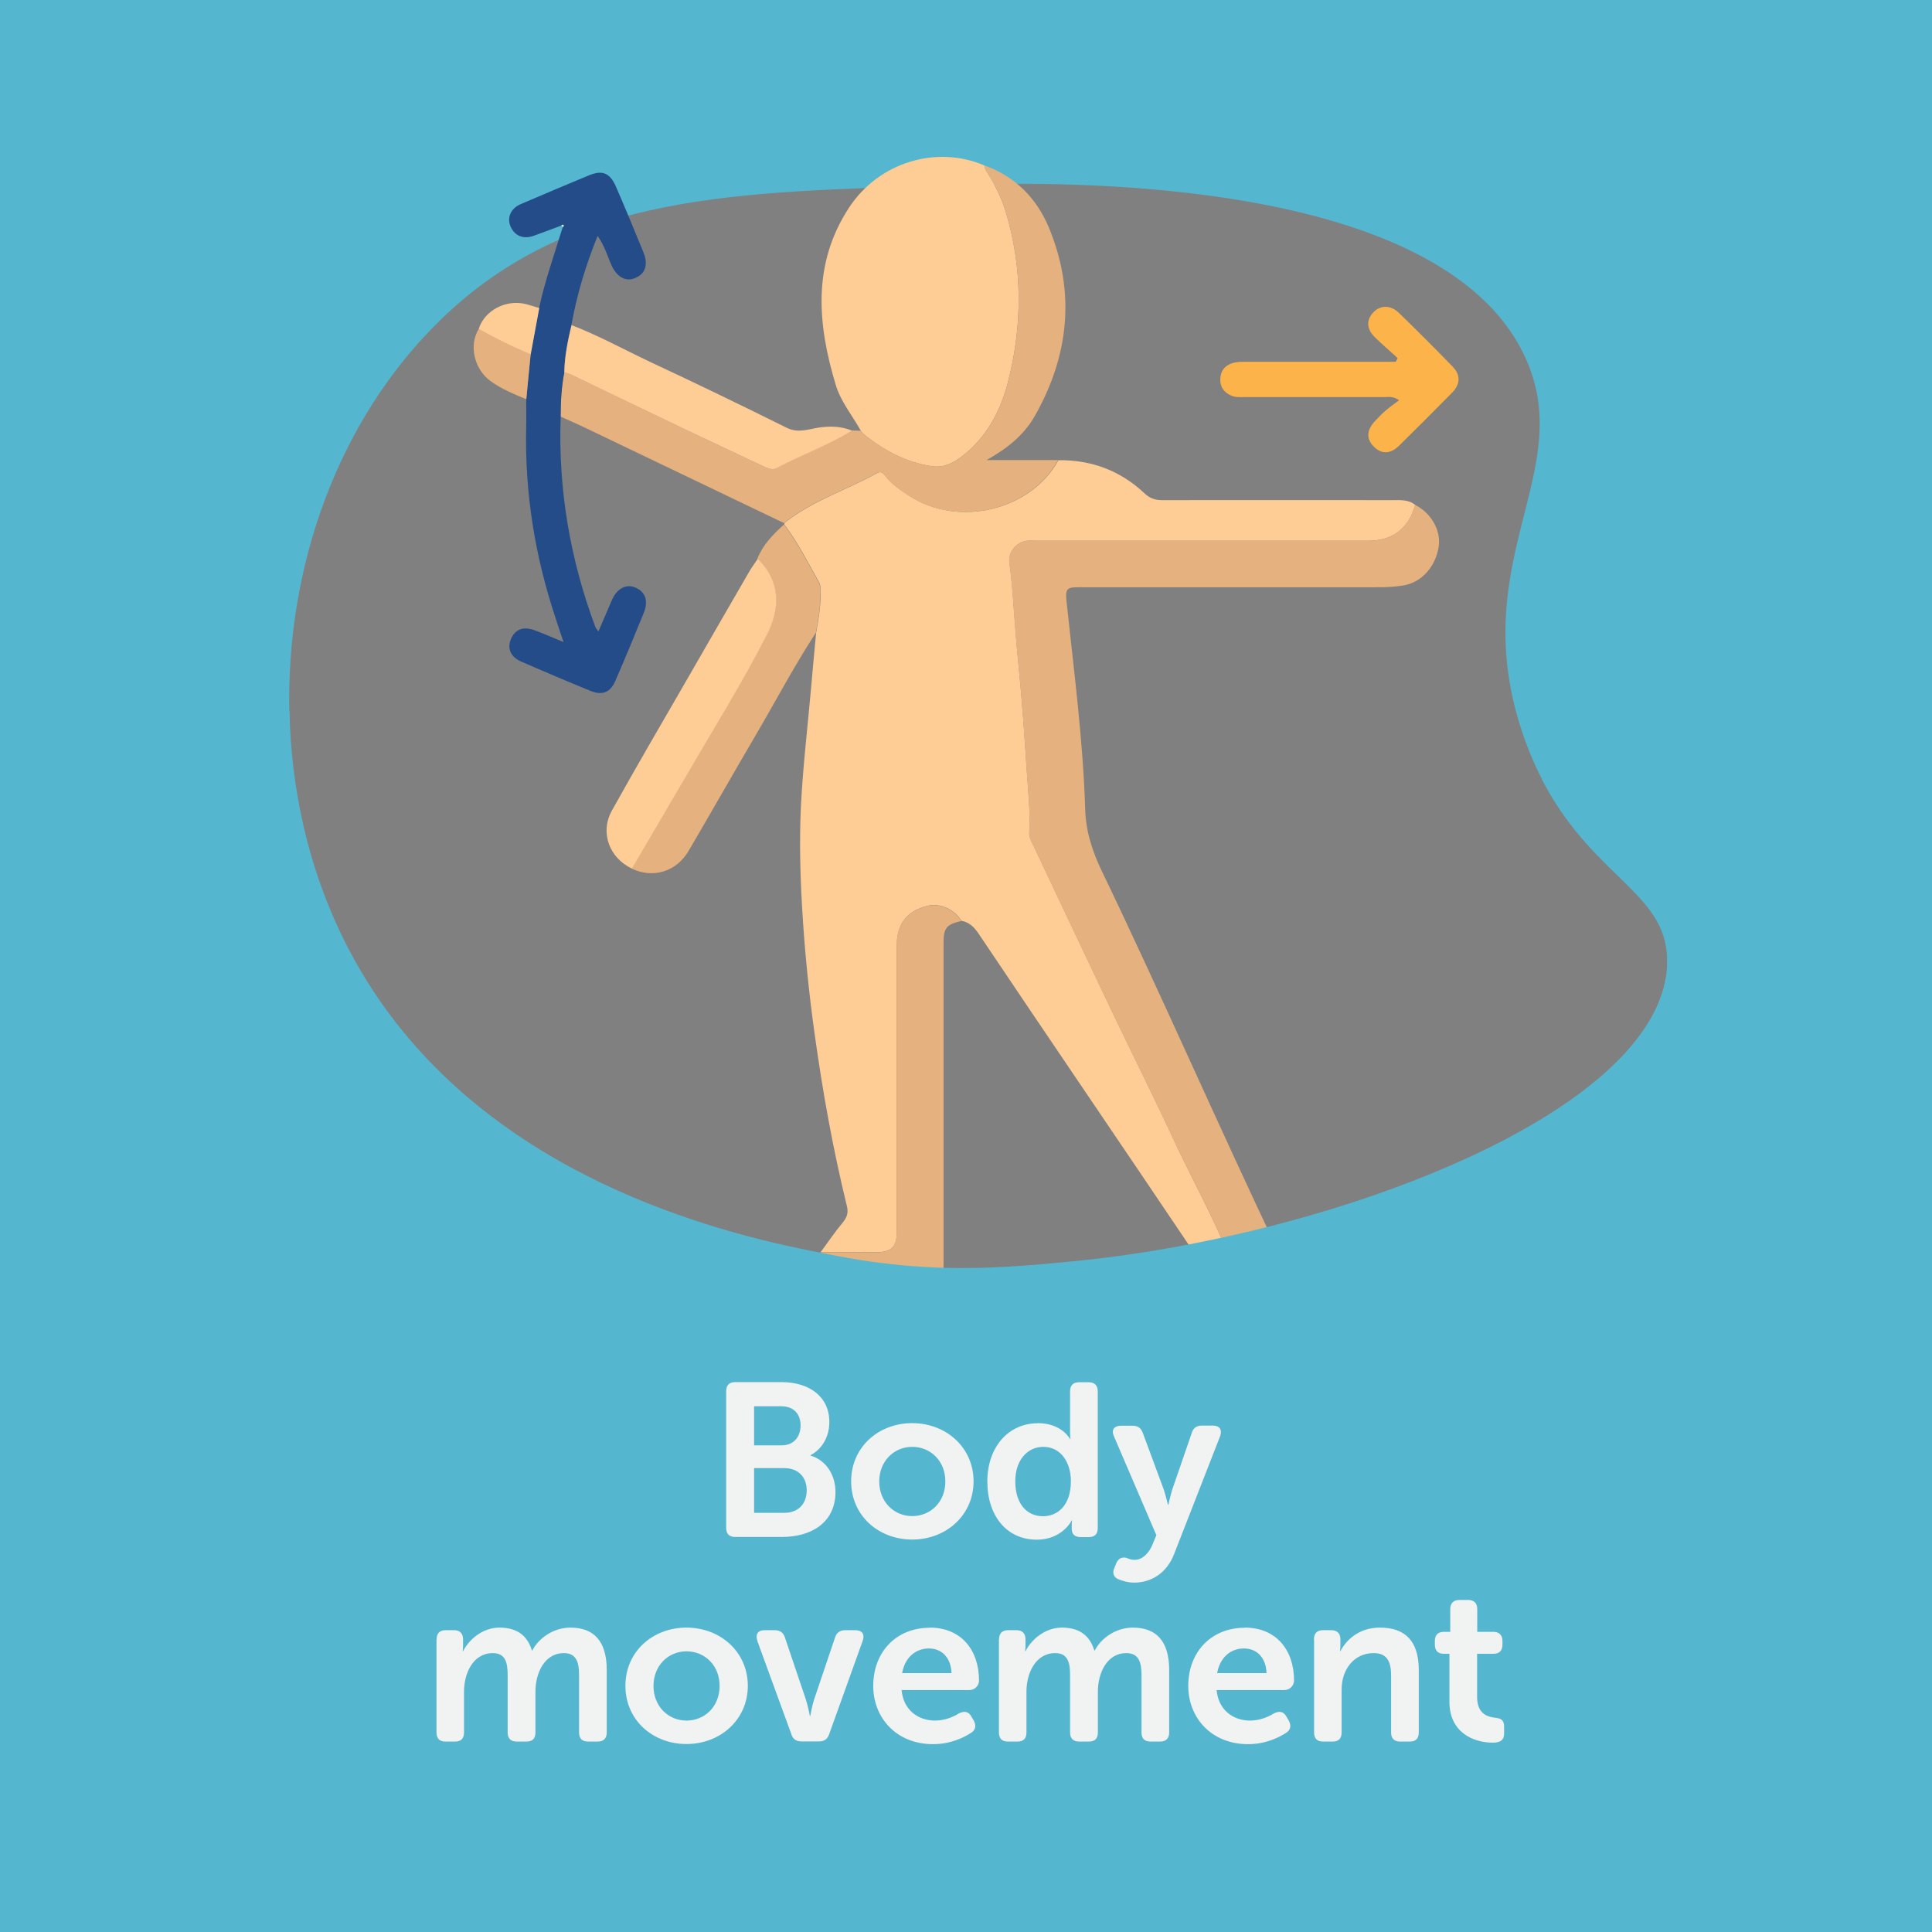 <?xml version="1.0" encoding="UTF-8"?>
<svg xmlns="http://www.w3.org/2000/svg" viewBox="0 0 141.73 141.73">
  <rect x="0" y="0" width="141.73" height="141.73" fill="#808080" stroke="none"/>
  <defs>
    <style>
      .cls-1 {
        fill: #fecc95;
      }

      .cls-2 {
        fill: #f6f6f6;
      }

      .cls-3 {
        fill: #fce87e;
      }

      .cls-4 {
        fill: #f1f2f2;
      }

      .cls-5 {
        fill: none;
      }

      .cls-6 {
        fill: #55b6cf;
        stroke: #55b6cf;
        stroke-miterlimit: 10;
        stroke-width: .5px;
      }

      .cls-7 {
        fill: #e5b17e;
      }

      .cls-8 {
        fill: #fcb44a;
      }

      .cls-9 {
        fill: #234c89;
      }
    </style>
  </defs>
  <g id="Bottom_BGS" data-name="Bottom BGS">
    <path class="cls-6" d="M0,0v49.13c6.99,1.16,13.98,2.28,20.98,3.3-.29-10.81,3.54-21.75,11.2-29.18,9.79-9.49,22.14-9.36,37.05-9.91,5.97-.21,36.56-1.34,42.93,12.87,3.85,8.57-4.55,15.01-.17,27.67.45,1.31.97,2.46,1.52,3.49,9.36-.7,18.77-1.88,28.23-3.6V0H0Z"/>
  </g>
  <g id="Elements">
    <g id="pfXnZf.tif">
      <g>
        <path class="cls-1" d="M77.63,33.76c2.43-.03,4.56.76,6.33,2.43.4.38.79.5,1.31.5,5.64-.01,11.28,0,16.91,0,.57,0,1.15-.05,1.64.35-.5,1.75-1.65,2.63-3.47,2.63-8.09,0-16.18,0-24.27,0-.25,0-.5-.02-.74,0-.8.1-1.4.86-1.29,1.62.16,1.11.24,2.22.32,3.33.1,1.39.21,2.77.35,4.16.26,2.6.44,5.21.61,7.82.1,1.5.27,3,.18,4.51-.02.26.1.48.2.7,1.93,4.08,3.86,8.17,5.8,12.25,1.58,3.31,3.23,6.59,4.77,9.93.8,1.74,3.05,5.97,3.69,7.78-.99,0-1.47,0-2.46,0-4.64-6.9-11.08-16.35-15.71-23.26-.32-.48-.68-.85-1.26-.96-.54-.86-1.58-1.32-2.5-1.1-1.49.36-2.25,1.32-2.25,2.88,0,7.02,0,14.04,0,21.05,0,1.08-.4,1.48-1.48,1.48-1.37,0-2.74,0-4.11,0,.54-.73,1.04-1.48,1.62-2.17.31-.38.43-.73.31-1.2-1.02-4.17-1.78-8.39-2.37-12.64-.43-3.08-.74-6.18-.92-9.3-.14-2.44-.2-4.88-.09-7.31.14-2.89.48-5.77.74-8.66.12-1.39.25-2.78.38-4.17.17-.88.31-1.77.33-2.67,0-.35.06-.71-.13-1.05-.8-1.43-1.54-2.89-2.53-4.21,0-.04,0-.07,0-.11,2.03-1.63,4.52-2.4,6.76-3.64.25-.14.41-.13.61.13.48.64,1.14,1.09,1.81,1.52,3.61,2.34,8.9,1.07,10.93-2.63Z"/>
        <path class="cls-7" d="M89.96,91.77c-.63-1.82-2.88-6.04-3.69-7.78-1.54-3.33-3.19-6.61-4.77-9.93-1.95-4.08-3.87-8.17-5.8-12.25-.11-.22-.22-.44-.2-.7.09-1.51-.08-3.01-.18-4.51-.17-2.61-.35-5.22-.61-7.82-.14-1.38-.25-2.77-.35-4.16-.08-1.11-.16-2.23-.32-3.33-.11-.76.49-1.52,1.29-1.62.24-.03.49,0,.74,0,8.09,0,16.18,0,24.27,0,1.82,0,2.98-.88,3.47-2.63,1.18.58,1.92,1.89,1.73,3.07-.23,1.48-1.27,2.63-2.6,2.84-.57.09-1.14.13-1.72.13-7.38,0-14.76.01-22.14,0-.73,0-.94.09-.85.94.54,5.11,1.22,10.22,1.38,15.37.05,1.65.55,3.13,1.26,4.6,4.05,8.39,8.87,19.38,12.89,27.79-1.42,0-2.39,0-3.81,0Z"/>
        <path class="cls-1" d="M63.15,31.6c-.62-1.12-1.46-2.11-1.84-3.36-1.35-4.47-1.73-8.9.99-13.03,2.19-3.32,6.4-4.57,9.9-3.08.05.15.08.32.17.45.6.92,1.09,1.9,1.41,2.95,1.23,4.1,1.23,8.23.2,12.36-.55,2.2-1.57,4.19-3.44,5.61-.64.48-1.31.83-2.19.7-1.92-.29-3.55-1.18-5.03-2.38-.06-.07-.12-.15-.18-.22h0Z"/>
        <path class="cls-7" d="M63.32,31.82c1.48,1.2,3.11,2.08,5.03,2.38.88.13,1.55-.21,2.19-.7,1.88-1.42,2.89-3.41,3.44-5.61,1.03-4.12,1.03-8.26-.2-12.36-.31-1.05-.81-2.03-1.41-2.95-.08-.13-.11-.3-.17-.45,2.29.81,3.87,2.44,4.76,4.6,1.95,4.73,1.46,9.37-1.05,13.79-.8,1.41-2.06,2.41-3.54,3.23,1.75,0,3.5,0,5.25,0-2.02,3.7-7.32,4.97-10.93,2.63-.67-.43-1.33-.88-1.81-1.52-.2-.26-.36-.28-.61-.13-2.24,1.24-4.73,2.01-6.76,3.64-4.84-2.32-9.68-4.64-14.52-6.96-.62-.3-1.25-.57-1.87-.85,0-1.09.06-2.18.27-3.26.15.05.32.09.46.16,2.83,1.36,5.66,2.72,8.5,4.08,1.9.91,3.8,1.79,5.7,2.69.28.13.59.26.87.11,1.84-.96,3.79-1.68,5.56-2.76.22,0,.44.01.66.02,0,0,0,0,0,0,.06.07.12.15.18.22Z"/>
        <path class="cls-9" d="M41.4,27.31c-.21,1.08-.27,2.17-.27,3.26-.19,5.32.69,10.46,2.55,15.44.03.07.09.13.22.31.35-.81.67-1.55.98-2.28.35-.82.99-1.2,1.64-.97.79.28,1.08.96.71,1.88-.68,1.68-1.37,3.34-2.09,5-.37.85-.95,1.08-1.8.74-1.7-.69-3.39-1.41-5.07-2.14-.81-.35-1.07-.96-.8-1.64.3-.74.91-.99,1.76-.67.65.24,1.29.52,2.11.86-.24-.71-.42-1.24-.59-1.78-1.51-4.53-2.26-9.18-2.15-13.97.02-.68,0-1.37,0-2.06.11-1.1.22-2.2.32-3.29.21-1.14.42-2.27.63-3.41.43-2.02,1.13-3.96,1.73-5.93.02-.04.07-.1.06-.12-.05-.1-.12-.04-.17.01-.67.25-1.33.5-2,.74-.76.28-1.4.03-1.71-.66-.29-.66,0-1.34.75-1.66,1.66-.71,3.33-1.42,5-2.11.98-.4,1.53-.18,1.97.82.7,1.61,1.37,3.23,2.03,4.85.37.93.11,1.6-.68,1.89-.66.25-1.28-.12-1.66-.94-.31-.68-.5-1.43-1.03-2.17-.89,2.19-1.52,4.32-1.92,6.52-.27,1.14-.51,2.28-.53,3.46Z"/>
        <path class="cls-7" d="M60.19,91.87c1.37,0,2.74,0,4.11,0,1.08,0,1.48-.4,1.48-1.48,0-7.02,0-14.04,0-21.05,0-1.56.76-2.52,2.25-2.88.91-.22,1.96.24,2.5,1.1-1.1.26-1.31.5-1.31,1.62,0,7.84,0,15.69,0,23.53,0,1.47-.44,1.91-1.91,1.92-1.84,0-3.68,0-5.51,0-.79,0-1.48-.26-1.84-1-.29-.6-.27-1.22.23-1.75Z"/>
        <path class="cls-7" d="M57.52,38.49c.99,1.31,1.73,2.78,2.53,4.21.19.33.14.69.13,1.05-.02.9-.15,1.79-.33,2.67-1.6,2.45-2.96,5.04-4.44,7.56-1.65,2.81-3.25,5.64-4.9,8.45-.89,1.52-2.61,2.04-4.17,1.29,1.37-2.33,2.75-4.65,4.1-6.99,1.96-3.38,4.06-6.69,5.81-10.18.98-1.95,1.02-3.9-.69-5.57.41-1.02,1.15-1.78,1.95-2.5Z"/>
        <path class="cls-1" d="M55.58,40.98c1.7,1.67,1.67,3.62.69,5.57-1.76,3.48-3.85,6.8-5.81,10.18-1.36,2.33-2.73,4.66-4.1,6.99-1.66-.78-2.37-2.65-1.47-4.26,1.77-3.18,3.61-6.33,5.43-9.48,1.54-2.68,3.09-5.36,4.64-8.04.19-.33.42-.63.63-.95Z"/>
        <path class="cls-8" d="M102.52,26.26c-.56-.52-1.15-1.01-1.69-1.55-.6-.61-.6-1.27-.06-1.82.5-.51,1.25-.52,1.84.05,1.34,1.3,2.66,2.62,3.96,3.96.59.61.56,1.29-.04,1.9-1.29,1.31-2.59,2.61-3.9,3.9-.65.63-1.31.63-1.87.04-.53-.55-.51-1.17.08-1.82.26-.28.53-.56.82-.81.29-.25.61-.47.98-.75-.48-.32-.78-.23-1.06-.23-3.43,0-6.86,0-10.29,0-.33,0-.66.03-.97-.11-.54-.24-.82-.64-.8-1.22.02-.58.31-.97.88-1.16.32-.1.65-.1.98-.1,3.4,0,6.81,0,10.21,0,.27,0,.53,0,.8,0,.05-.09.1-.17.14-.26Z"/>
        <path class="cls-1" d="M41.4,27.31c.02-1.18.26-2.32.53-3.46,2.02.78,3.91,1.83,5.87,2.75,3.32,1.55,6.63,3.15,9.91,4.78.88.44,1.66.07,2.47-.03.8-.1,1.57-.07,2.32.24-1.77,1.09-3.73,1.8-5.56,2.76-.28.14-.58.02-.87-.11-1.9-.9-3.81-1.79-5.7-2.69-2.84-1.35-5.66-2.72-8.5-4.08-.15-.07-.31-.1-.46-.16Z"/>
        <path class="cls-7" d="M38.93,26c-.11,1.1-.22,2.2-.32,3.29-.91-.38-1.82-.75-2.62-1.33-1.22-.88-1.61-2.67-.86-3.84,1.22.72,2.5,1.32,3.81,1.87Z"/>
        <path class="cls-1" d="M38.93,26c-1.31-.55-2.58-1.16-3.81-1.87.42-1.37,2.04-2.21,3.51-1.81.31.08.62.19.93.28-.21,1.14-.42,2.27-.63,3.41Z"/>
        <path class="cls-7" d="M89.96,91.77c1.27-.07,2.54-.07,3.81,0-.27,2.32-2.75,3.51-4.58,2.2.45-.46.77-.96.65-1.66-.03-.17.08-.36.13-.54Z"/>
        <path class="cls-1" d="M89.96,91.77c-.05.18-.16.37-.13.54.12.7-.2,1.2-.65,1.66-.84-.52-1.24-1.39-1.68-2.21.82-.06,1.64-.07,2.46,0Z"/>
        <path class="cls-3" d="M77.42,91.78s-.01,0-.01,0c0,0,.01,0,.01,0Z"/>
        <path class="cls-2" d="M63.32,31.82c-.06-.07-.12-.15-.18-.22.06.07.12.15.18.22Z"/>
        <path class="cls-2" d="M41.19,16.55c.05-.05.12-.11.17-.01.01.02-.04.08-.06.12-.04-.04-.07-.07-.11-.11Z"/>
      </g>
    </g>
  </g>
  <g id="Top_BGS" data-name="Top BGS">
    <path class="cls-6" d="M122.55,70.78c-.39,9.28-17.5,17.12-34.05,20.51-3.27.67-6.52,1.17-9.6,1.47-1.27.12-2.55.25-3.86.34-3.16.23-6.53.29-10.4-.2-1.02-.12-2.07-.29-3.16-.5-1.18-.22-2.93-.55-5.06-1.06-9.2-2.22-25.37-7.93-32.3-24.21-1.97-4.62-2.99-9.64-3.13-14.69C13.98,51.4,6.99,50.29,0,49.13v92.6h141.73V53.78c-9.46,1.72-18.87,2.9-28.23,3.6,3.78,7.05,9.26,8.07,9.04,13.39Z"/>
  </g>
  <g id="Texts">
    <g>
      <rect class="cls-5" x="0" y="87.41" width="141.73" height="54.32"/>
      <path class="cls-4" d="M53.27,102.06c0-.43.22-.67.66-.67h3.39c2.05,0,3.52,1.06,3.52,2.93,0,1.06-.51,1.97-1.38,2.43v.03c1.23.37,1.83,1.52,1.83,2.67,0,2.27-1.81,3.3-3.92,3.3h-3.44c-.43,0-.66-.22-.66-.67v-10.02ZM57.34,106.03c.9,0,1.39-.64,1.39-1.46s-.48-1.41-1.44-1.41h-1.97v2.87h2.02ZM57.53,110.98c1.06,0,1.65-.69,1.65-1.65s-.61-1.63-1.65-1.63h-2.21v3.28h2.21Z"/>
      <path class="cls-4" d="M66.92,104.4c2.48,0,4.5,1.78,4.5,4.27s-2.02,4.27-4.5,4.27-4.48-1.76-4.48-4.27,2-4.27,4.48-4.27ZM66.92,111.22c1.33,0,2.43-1.02,2.43-2.54s-1.1-2.54-2.43-2.54-2.42,1.04-2.42,2.54,1.09,2.54,2.42,2.54Z"/>
      <path class="cls-4" d="M76.12,104.4c1.79,0,2.38,1.17,2.38,1.17h.03s-.03-.21-.03-.46v-3.04c0-.43.22-.67.66-.67h.71c.43,0,.66.24.66.67v10.02c0,.45-.22.67-.66.67h-.59c-.43,0-.66-.21-.66-.61v-.32c0-.16.03-.29.03-.29h-.03s-.69,1.41-2.56,1.41c-2.21,0-3.63-1.75-3.63-4.27s1.54-4.27,3.7-4.27ZM76.51,111.23c1.06,0,2.05-.77,2.05-2.58,0-1.26-.66-2.51-2.03-2.51-1.1,0-2.05.91-2.05,2.53s.83,2.56,2.03,2.56Z"/>
      <path class="cls-4" d="M82.65,114.29c.14.06.34.14.58.14.59,0,1.06-.51,1.3-1.09l.3-.72-3.11-7.25c-.21-.46,0-.78.51-.78h.86c.4,0,.62.18.75.54l1.54,4.16c.14.43.3,1.1.3,1.1h.03s.14-.64.27-1.07l1.44-4.18c.11-.38.35-.56.75-.56h.8c.5,0,.7.3.54.77l-3.36,8.61c-.56,1.49-1.75,2.14-2.95,2.14-.45,0-.85-.13-1.14-.24-.38-.14-.48-.5-.3-.86l.14-.35c.18-.37.45-.43.72-.37Z"/>
      <path class="cls-4" d="M32.03,120.26c0-.43.22-.67.66-.67h.62c.43,0,.66.24.66.67v.5c0,.18-.03.37-.03.37h.03c.4-.8,1.39-1.73,2.67-1.73s2.05.58,2.38,1.68h.03c.43-.85,1.5-1.68,2.79-1.68,1.7,0,2.67.96,2.67,3.11v4.58c0,.45-.24.67-.67.67h-.69c-.45,0-.67-.22-.67-.67v-4.19c0-.93-.18-1.63-1.12-1.63-1.38,0-2.08,1.41-2.08,2.83v2.99c0,.45-.22.67-.66.67h-.71c-.43,0-.67-.22-.67-.67v-4.19c0-.88-.13-1.63-1.09-1.63-1.44,0-2.11,1.47-2.11,2.83v2.99c0,.45-.22.67-.66.67h-.7c-.43,0-.66-.22-.66-.67v-6.82Z"/>
      <path class="cls-4" d="M50.36,119.4c2.48,0,4.5,1.78,4.5,4.27s-2.02,4.27-4.5,4.27-4.48-1.76-4.48-4.27,2-4.27,4.48-4.27ZM50.36,126.22c1.33,0,2.43-1.02,2.43-2.54s-1.1-2.54-2.43-2.54-2.42,1.04-2.42,2.54,1.09,2.54,2.42,2.54Z"/>
      <path class="cls-4" d="M55.56,120.36c-.16-.46.03-.77.53-.77h.75c.38,0,.64.18.75.56l1.52,4.5c.16.48.3,1.23.3,1.23h.03s.13-.75.29-1.23l1.52-4.5c.11-.38.37-.56.75-.56h.75c.5,0,.7.3.54.77l-2.46,6.85c-.13.38-.37.54-.75.54h-1.28c-.38,0-.64-.16-.75-.54l-2.5-6.85Z"/>
      <path class="cls-4" d="M68.2,119.4c2.32,0,3.62,1.65,3.62,3.89,0,.35-.3.69-.7.69h-4.98c.13,1.47,1.22,2.24,2.45,2.24.75,0,1.38-.29,1.76-.53.4-.19.69-.14.9.22l.19.32c.19.37.13.69-.22.9-.53.34-1.49.82-2.77.82-2.71,0-4.39-1.95-4.39-4.27,0-2.51,1.7-4.27,4.15-4.27ZM69.8,122.74c-.03-1.14-.72-1.81-1.65-1.81-1.04,0-1.78.72-1.97,1.81h3.62Z"/>
      <path class="cls-4" d="M73.29,120.26c0-.43.22-.67.66-.67h.62c.43,0,.66.24.66.67v.5c0,.18-.03.37-.03.37h.03c.4-.8,1.39-1.73,2.67-1.73s2.05.58,2.38,1.68h.03c.43-.85,1.5-1.68,2.79-1.68,1.7,0,2.67.96,2.67,3.11v4.58c0,.45-.24.67-.67.67h-.69c-.45,0-.67-.22-.67-.67v-4.19c0-.93-.18-1.63-1.12-1.63-1.38,0-2.08,1.41-2.08,2.83v2.99c0,.45-.22.67-.66.67h-.71c-.43,0-.67-.22-.67-.67v-4.19c0-.88-.13-1.63-1.09-1.63-1.44,0-2.11,1.47-2.11,2.83v2.99c0,.45-.22.67-.66.67h-.7c-.43,0-.66-.22-.66-.67v-6.82Z"/>
      <path class="cls-4" d="M91.31,119.4c2.32,0,3.62,1.65,3.62,3.89,0,.35-.3.69-.7.69h-4.98c.13,1.47,1.22,2.24,2.45,2.24.75,0,1.38-.29,1.76-.53.4-.19.69-.14.9.22l.19.32c.19.37.13.69-.22.9-.53.34-1.49.82-2.77.82-2.71,0-4.39-1.95-4.39-4.27,0-2.51,1.7-4.27,4.15-4.27ZM92.91,122.74c-.03-1.14-.72-1.81-1.65-1.81-1.04,0-1.78.72-1.97,1.81h3.62Z"/>
      <path class="cls-4" d="M96.39,120.26c0-.43.22-.67.66-.67h.62c.43,0,.66.24.66.67v.5c0,.18-.03.37-.03.37h.03c.35-.69,1.25-1.73,2.9-1.73,1.81,0,2.85.94,2.85,3.11v4.58c0,.45-.22.67-.67.67h-.69c-.43,0-.67-.22-.67-.67v-4.16c0-.99-.26-1.66-1.28-1.66-1.44,0-2.35,1.2-2.35,2.67v3.15c0,.45-.22.67-.66.67h-.7c-.43,0-.66-.22-.66-.67v-6.82Z"/>
      <path class="cls-4" d="M106.35,121.32h-.43c-.43,0-.66-.22-.66-.67v-.27c0-.43.22-.67.67-.67h.46v-1.67c0-.43.24-.67.67-.67h.64c.43,0,.67.24.67.67v1.67h1.18c.43,0,.67.24.67.67v.27c0,.45-.24.67-.66.67h-1.2v3.17c0,1.22.75,1.46,1.31,1.52.5.05.67.21.67.66v.5c0,.48-.27.67-.83.67-1.46,0-3.18-.78-3.18-2.99v-3.52Z"/>
    </g>
  </g>
</svg>